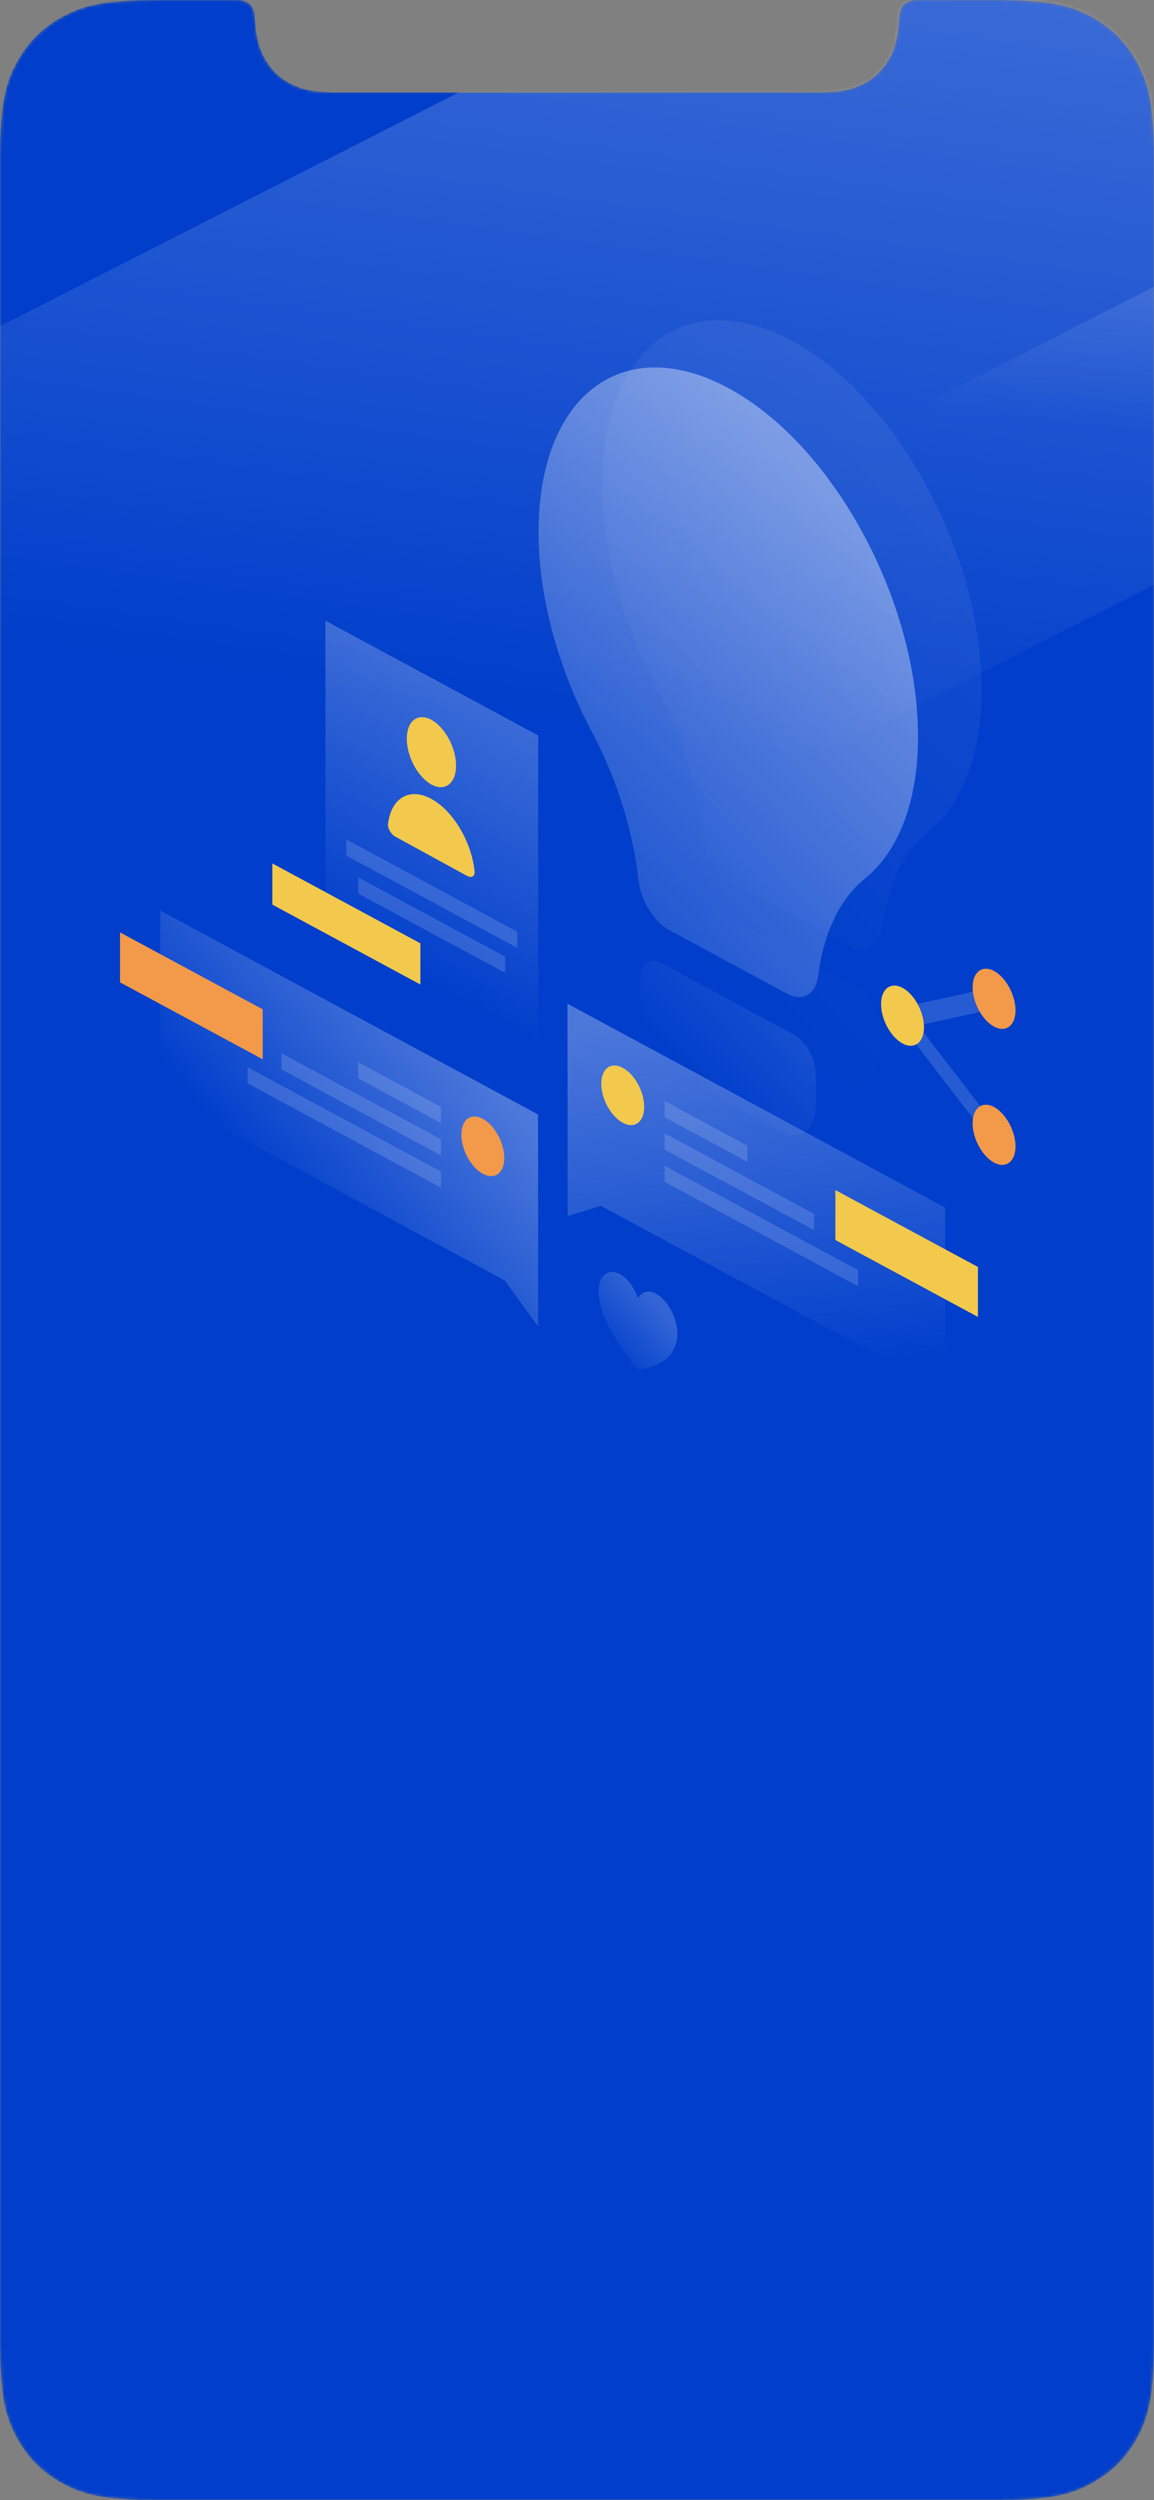 <svg width="375" height="812" viewBox="0 0 375 812" fill="none" xmlns="http://www.w3.org/2000/svg">
    <rect x="0" y="0" width="375" height="812" fill="#808080" stroke="none"/>
    <mask id="mask0_901_476" style="mask-type:alpha" maskUnits="userSpaceOnUse" x="0" y="0" width="375" height="812">
        <path d="M77.173 0H51.278C33.447 0 26.982 1.857 20.463 5.343C13.945 8.829 8.829 13.945 5.343 20.463C1.857 26.982 0 33.447 0 51.278V760.722C0 778.553 1.857 785.018 5.343 791.537C8.829 798.055 13.945 803.171 20.463 806.657C26.982 810.143 33.447 812 51.278 812H323.72C341.55 812 348.016 810.143 354.535 806.657C361.053 803.171 366.169 798.055 369.655 791.537C373.141 785.018 374.998 778.553 374.998 760.722V812H375V0H374.998V51.278C374.998 33.447 373.141 26.982 369.655 20.463C366.169 13.945 361.053 8.829 354.535 5.343C348.016 1.857 341.55 0 323.72 0H297.827C296.637 0 295.688 0.215 294.889 0.625C294.09 1.035 293.455 1.64 293.005 2.417C292.616 3.092 292.356 3.886 292.255 4.86C291.826 12.478 290.702 16.03 288.777 19.363C286.799 22.785 284.004 25.445 280.488 27.248C276.971 29.052 273.266 30 265.21 30H109.79C101.734 30 98.029 29.052 94.512 27.248C90.996 25.445 88.201 22.785 86.224 19.363C84.298 16.03 83.174 12.478 82.745 4.86C82.644 3.886 82.384 3.092 81.995 2.417C81.545 1.64 80.91 1.035 80.111 0.625C79.312 0.215 78.363 0 77.173 0Z" fill="#003ECB" />
    </mask>
    <g mask="url(#mask0_901_476)">
        <path d="M77.173 0H51.278C33.447 0 26.982 1.857 20.463 5.343C13.945 8.829 8.829 13.945 5.343 20.463C1.857 26.982 0 33.447 0 51.278V760.722C0 778.553 1.857 785.018 5.343 791.537C8.829 798.055 13.945 803.171 20.463 806.657C26.982 810.143 33.447 812 51.278 812H323.72C341.55 812 348.016 810.143 354.535 806.657C361.053 803.171 366.169 798.055 369.655 791.537C373.141 785.018 374.998 778.553 374.998 760.722V812H375V0H374.998V51.278C374.998 33.447 373.141 26.982 369.655 20.463C366.169 13.945 361.053 8.829 354.535 5.343C348.016 1.857 341.55 0 323.72 0H297.827C296.637 0 295.688 0.215 294.889 0.625C294.09 1.035 293.455 1.64 293.005 2.417C292.616 3.092 292.356 3.886 292.255 4.86C291.826 12.478 290.702 16.03 288.777 19.363C286.799 22.785 284.004 25.445 280.488 27.248C276.971 29.052 273.266 30 265.21 30H109.79C101.734 30 98.029 29.052 94.512 27.248C90.996 25.445 88.201 22.785 86.224 19.363C84.298 16.03 83.174 12.478 82.745 4.86C82.644 3.886 82.384 3.092 81.995 2.417C81.545 1.64 80.91 1.035 80.111 0.625C79.312 0.215 78.363 0 77.173 0Z" fill="#003ECB" />
        <rect opacity="0.25" x="-300" y="258.816" width="746.307" height="245.058" transform="rotate(-27 -300 258.816)" fill="url(#paint0_linear_901_476)" />
        <rect opacity="0.25" x="171.974" y="196.581" width="373.015" height="96.78" transform="rotate(-27 171.974 196.581)" fill="url(#paint1_linear_901_476)" />
        <path opacity="0.07" d="M301.659 270.062C312.385 261.466 318.985 245.469 318.985 223.883C318.985 179.555 291.181 128.597 256.941 110.48C222.659 92.325 195.35 113.602 195.68 158.277C195.845 179.516 202.363 202.297 212.882 222.11C221.009 237.374 226.331 254.412 228.105 270.254C228.806 277.038 233.137 284.054 238.129 286.752L276.412 307.374C281.445 310.111 285.735 307.644 286.519 301.67C288.252 287.754 293.491 276.653 301.659 270.062Z" fill="url(#paint2_linear_901_476)" />
        <path opacity="0.07" d="M285.776 343.299V333.817C285.776 328.729 282.641 322.986 278.722 320.788L235.736 297.584C231.817 295.464 228.682 297.853 228.682 302.942V312.424C228.682 320.056 232.972 328.536 238.583 332.699L275.958 352.859C281.486 354.825 285.776 350.855 285.776 343.299Z" fill="url(#paint3_linear_901_476)" />
        <path opacity="0.4" d="M280.991 285.403C291.717 276.807 298.317 260.81 298.317 239.225C298.317 194.896 270.513 143.938 236.273 125.821C201.95 107.666 174.682 128.944 175.012 173.619C175.177 194.858 181.695 217.639 192.214 237.451C200.341 252.716 205.663 269.753 207.437 285.596C208.138 292.38 212.47 299.395 217.461 302.094L255.744 322.716C260.777 325.453 265.067 322.986 265.851 317.011C267.625 303.096 272.864 291.956 280.991 285.403Z" fill="url(#paint4_linear_901_476)" />
        <path opacity="0.4" d="M265.15 358.641V349.159C265.15 344.07 262.015 338.327 258.096 336.13L215.11 312.925C211.191 310.805 208.055 313.195 208.055 318.283V327.765C208.055 335.398 212.346 343.878 217.956 348.041L255.332 368.2C260.86 370.166 265.15 366.196 265.15 358.641Z" fill="url(#paint5_linear_901_476)" />
        <path opacity="0.3" d="M174.847 361.956L52.077 295.733L52.119 355.519L164.038 415.882L174.888 430.877L174.847 361.956Z" fill="url(#paint6_linear_901_476)" />
        <path d="M39 319.054V302.826L85.369 327.804V344.032L39 319.054Z" fill="#F2994A" />
        <path opacity="0.15" d="M143.288 359.489L116.391 344.995V350.238L143.288 364.731V359.489Z" fill="white" />
        <path opacity="0.15" d="M143.288 370.012L91.433 342.066V347.308L143.288 375.254V370.012Z" fill="white" />
        <path opacity="0.15" d="M143.288 380.497L80.46 346.615V351.857L143.288 385.739V380.497Z" fill="white" />
        <path d="M149.93 368.547C149.93 373.481 153.065 379.148 156.902 381.229C160.738 383.311 163.873 380.998 163.873 376.064C163.873 371.13 160.738 365.464 156.902 363.382C153.024 361.301 149.93 363.613 149.93 368.547Z" fill="#F2994A" />
        <path opacity="0.3" d="M184.417 325.992L307.146 392.215L307.187 452L195.267 391.636L184.459 394.951L184.417 325.992Z" fill="url(#paint7_linear_901_476)" />
        <path d="M271.462 402.738V386.51L317.789 411.488V427.716L271.462 402.738Z" fill="#F2C94C" />
        <path opacity="0.15" d="M215.976 357.6L242.873 372.094V377.336L215.976 362.842V357.6Z" fill="white" />
        <path opacity="0.15" d="M215.976 368.085L264.531 394.258V399.5L215.976 373.366V368.085Z" fill="white" />
        <path opacity="0.15" d="M215.976 378.608L278.805 412.49V417.732L215.976 383.85V378.608Z" fill="white" />
        <path d="M209.334 359.489C209.334 364.423 206.199 366.736 202.363 364.654C198.526 362.573 195.391 356.906 195.391 351.972C195.391 347.038 198.526 344.726 202.363 346.807C206.24 348.889 209.334 354.555 209.334 359.489Z" fill="#F2C94C" />
        <path opacity="0.15" d="M321.378 320.981L324.472 327.38L298.4 333.046L325.503 368.316L322.409 371.361L289.118 327.997L321.378 320.981Z" fill="white" />
        <path d="M330 328.151C330 333.123 326.865 335.475 323.028 333.432C319.192 331.35 316.056 325.645 316.056 320.634C316.056 315.662 319.192 313.31 323.028 315.353C326.865 317.435 330 323.178 330 328.151Z" fill="#F2994A" />
        <path d="M330 372.325C330 377.297 326.865 379.649 323.028 377.606C319.192 375.524 316.056 369.819 316.056 364.808C316.056 359.836 319.192 357.485 323.028 359.527C326.865 361.648 330 367.352 330 372.325Z" fill="#F2994A" />
        <path d="M300.256 333.624C300.256 338.597 297.121 340.948 293.285 338.905C289.448 336.824 286.313 331.119 286.313 326.108C286.313 321.135 289.448 318.784 293.285 320.827C297.121 322.909 300.256 328.652 300.256 333.624Z" fill="#F2C94C" />
        <path opacity="0.3" d="M105.748 201.603L174.888 238.878V358.564L105.748 321.29V201.603Z" fill="url(#paint8_linear_901_476)" />
        <path opacity="0.15" d="M112.554 272.644L168.081 302.595V307.837L112.554 277.886V272.644Z" fill="white" />
        <path opacity="0.15" d="M116.432 284.979L164.162 310.728V315.97L116.432 290.221V284.979Z" fill="white" />
        <path d="M136.605 306.372L88.504 280.431V293.806L136.605 319.748V306.372Z" fill="#F2C94C" />
        <path d="M148.197 248.668C148.197 254.45 144.608 257.187 140.194 254.797C135.78 252.369 132.191 245.739 132.191 239.918C132.191 234.136 135.78 231.4 140.194 233.79C144.608 236.218 148.197 242.886 148.197 248.668Z" fill="#F2C94C" />
        <path d="M140.153 259.461C133.016 255.568 127.117 259.23 126.086 267.595C125.921 269.059 127.076 270.987 128.519 271.758L151.786 284.478C153.23 285.249 154.385 284.632 154.22 282.975C153.23 273.415 147.29 263.354 140.153 259.461Z" fill="#F2C94C" />
        <path opacity="0.2" d="M207.313 444.83C182.355 414.841 200.424 403.971 207.313 421.548C214.202 411.449 232.271 441.747 207.313 444.83Z" fill="url(#paint9_linear_901_476)" />
    </g>
    <defs>
        <linearGradient id="paint0_linear_901_476" x1="471.014" y1="346.342" x2="309.607" y2="575.75" gradientUnits="userSpaceOnUse">
            <stop stop-color="white" />
            <stop offset="1" stop-color="white" stop-opacity="0" />
        </linearGradient>
        <linearGradient id="paint1_linear_901_476" x1="558.262" y1="229.28" x2="508.033" y2="314.419" gradientUnits="userSpaceOnUse">
            <stop stop-color="white" />
            <stop offset="1" stop-color="white" stop-opacity="0" />
        </linearGradient>
        <linearGradient id="paint2_linear_901_476" x1="305.729" y1="160.404" x2="187.281" y2="275.825" gradientUnits="userSpaceOnUse">
            <stop stop-color="white" />
            <stop offset="1" stop-color="white" stop-opacity="0" />
        </linearGradient>
        <linearGradient id="paint3_linear_901_476" x1="371.065" y1="227.434" x2="252.617" y2="342.855" gradientUnits="userSpaceOnUse">
            <stop stop-color="white" />
            <stop offset="1" stop-color="white" stop-opacity="0" />
        </linearGradient>
        <linearGradient id="paint4_linear_901_476" x1="285.095" y1="175.738" x2="166.647" y2="291.159" gradientUnits="userSpaceOnUse">
            <stop stop-color="white" />
            <stop offset="1" stop-color="white" stop-opacity="0.21" />
        </linearGradient>
        <linearGradient id="paint5_linear_901_476" x1="350.431" y1="242.768" x2="231.983" y2="358.189" gradientUnits="userSpaceOnUse">
            <stop stop-color="white" />
            <stop offset="1" stop-color="white" stop-opacity="0" />
        </linearGradient>
        <linearGradient id="paint6_linear_901_476" x1="148.077" y1="338.01" x2="88.01" y2="388.343" gradientUnits="userSpaceOnUse">
            <stop stop-color="white" />
            <stop offset="1" stop-color="white" stop-opacity="0" />
        </linearGradient>
        <linearGradient id="paint7_linear_901_476" x1="237.134" y1="327.94" x2="251.016" y2="448.445" gradientUnits="userSpaceOnUse">
            <stop stop-color="white" />
            <stop offset="1" stop-color="white" stop-opacity="0" />
        </linearGradient>
        <linearGradient id="paint8_linear_901_476" x1="182.281" y1="212.152" x2="126.944" y2="314.755" gradientUnits="userSpaceOnUse">
            <stop stop-color="white" />
            <stop offset="1" stop-color="white" stop-opacity="0" />
        </linearGradient>
        <linearGradient id="paint9_linear_901_476" x1="212.582" y1="422.705" x2="195.196" y2="438.779" gradientUnits="userSpaceOnUse">
            <stop stop-color="white" />
            <stop offset="1" stop-color="white" stop-opacity="0" />
        </linearGradient>
    </defs>
</svg>